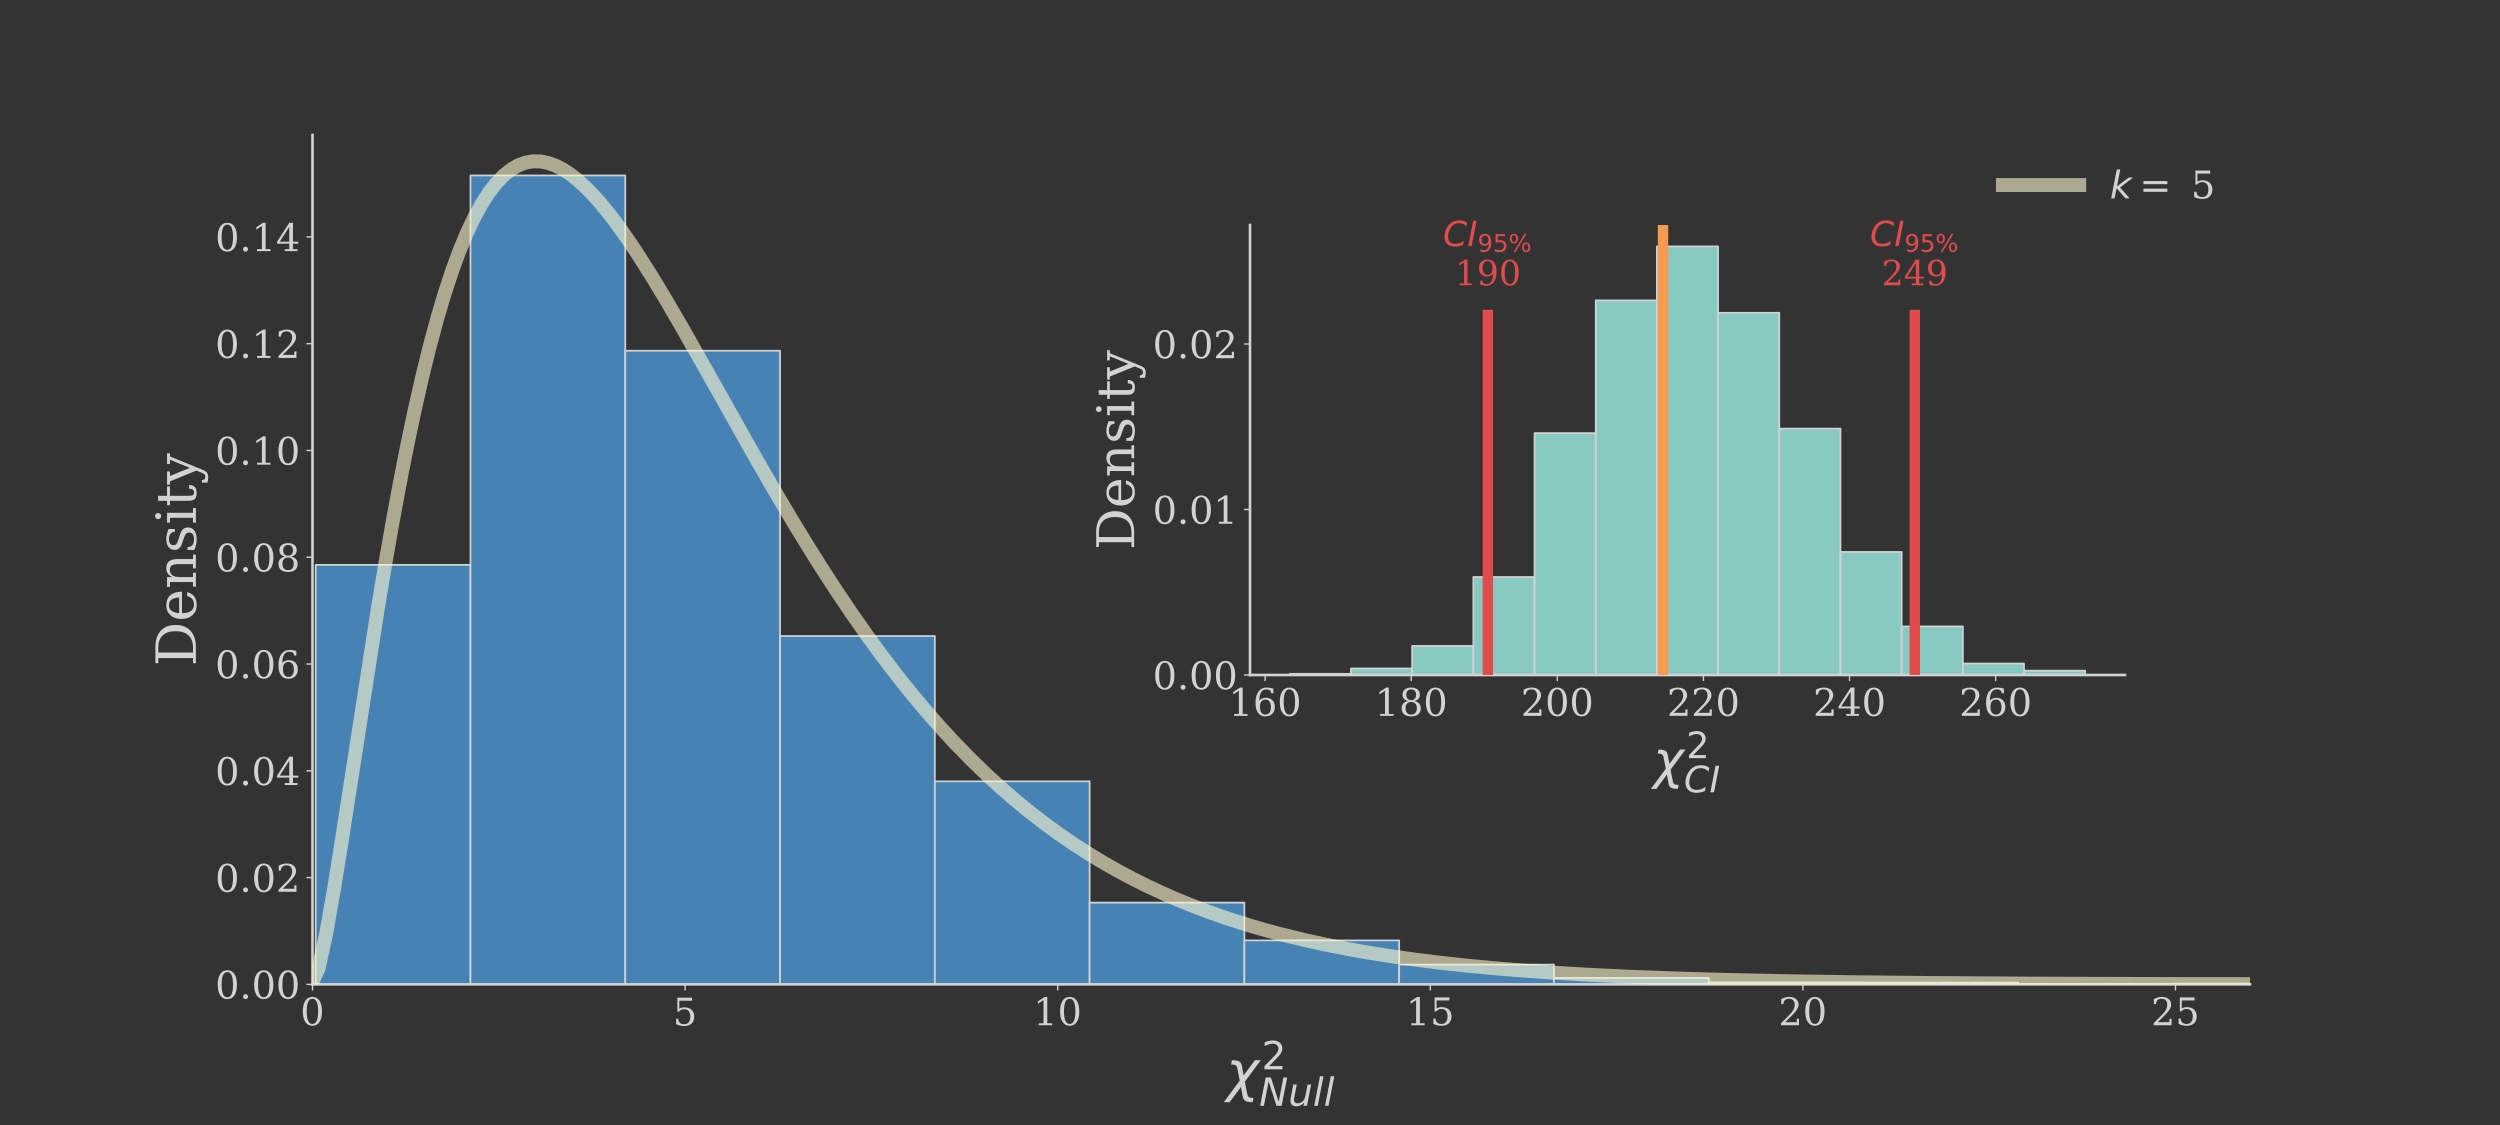 <?xml version="1.0" encoding="utf-8" standalone="no"?>
<!DOCTYPE svg PUBLIC "-//W3C//DTD SVG 1.1//EN"
  "http://www.w3.org/Graphics/SVG/1.1/DTD/svg11.dtd">
<!-- Created with matplotlib (http://matplotlib.org/) -->
<svg height="648pt" version="1.1" viewBox="0 0 1440 648" width="1440pt" xmlns="http://www.w3.org/2000/svg" xmlns:xlink="http://www.w3.org/1999/xlink">
 <rect x="0" y="0" width="1440" height="648" fill="#333333" stroke="none"/>
 <defs>
  <style type="text/css">
*{stroke-linecap:butt;stroke-linejoin:round;}
  </style>
 </defs>
 <g id="figure_1">
  <g id="patch_1">
   <path d="M 0 648 
L 1440 648 
L 1440 0 
L 0 0 
z
" style="fill:none;"/>
  </g>
  <g id="axes_1">
   <g id="patch_2">
    <path d="M 180 567 
L 1296 567 
L 1296 77.76 
L 180 77.76 
z
" style="fill:none;opacity:0;"/>
   </g>
   <g id="patch_3">
    <path clip-path="url(#p0c6d5fcd68)" d="M 181.846 567 
L 271 567 
L 271 325.367 
L 181.846 325.367 
z
" style="fill:#4682b4;stroke:#d2d2d2;stroke-linejoin:miter;"/>
   </g>
   <g id="patch_4">
    <path clip-path="url(#p0c6d5fcd68)" d="M 271 567 
L 360.154 567 
L 360.154 101.057 
L 271 101.057 
z
" style="fill:#4682b4;stroke:#d2d2d2;stroke-linejoin:miter;"/>
   </g>
   <g id="patch_5">
    <path clip-path="url(#p0c6d5fcd68)" d="M 360.154 567 
L 449.308 567 
L 449.308 202.034 
L 360.154 202.034 
z
" style="fill:#4682b4;stroke:#d2d2d2;stroke-linejoin:miter;"/>
   </g>
   <g id="patch_6">
    <path clip-path="url(#p0c6d5fcd68)" d="M 449.308 567 
L 538.462 567 
L 538.462 366.38 
L 449.308 366.38 
z
" style="fill:#4682b4;stroke:#d2d2d2;stroke-linejoin:miter;"/>
   </g>
   <g id="patch_7">
    <path clip-path="url(#p0c6d5fcd68)" d="M 538.462 567 
L 627.616 567 
L 627.616 450.033 
L 538.462 450.033 
z
" style="fill:#4682b4;stroke:#d2d2d2;stroke-linejoin:miter;"/>
   </g>
   <g id="patch_8">
    <path clip-path="url(#p0c6d5fcd68)" d="M 627.616 567 
L 716.77 567 
L 716.77 519.917 
L 627.616 519.917 
z
" style="fill:#4682b4;stroke:#d2d2d2;stroke-linejoin:miter;"/>
   </g>
   <g id="patch_9">
    <path clip-path="url(#p0c6d5fcd68)" d="M 716.77 567 
L 805.924 567 
L 805.924 541.682 
L 716.77 541.682 
z
" style="fill:#4682b4;stroke:#d2d2d2;stroke-linejoin:miter;"/>
   </g>
   <g id="patch_10">
    <path clip-path="url(#p0c6d5fcd68)" d="M 805.924 567 
L 895.078 567 
L 895.078 555.599 
L 805.924 555.599 
z
" style="fill:#4682b4;stroke:#d2d2d2;stroke-linejoin:miter;"/>
   </g>
   <g id="patch_11">
    <path clip-path="url(#p0c6d5fcd68)" d="M 895.078 567 
L 984.231 567 
L 984.231 563.299 
L 895.078 563.299 
z
" style="fill:#4682b4;stroke:#d2d2d2;stroke-linejoin:miter;"/>
   </g>
   <g id="patch_12">
    <path clip-path="url(#p0c6d5fcd68)" d="M 984.231 567 
L 1073.385 567 
L 1073.385 565.816 
L 984.231 565.816 
z
" style="fill:#4682b4;stroke:#d2d2d2;stroke-linejoin:miter;"/>
   </g>
   <g id="patch_13">
    <path clip-path="url(#p0c6d5fcd68)" d="M 1073.385 567 
L 1162.539 567 
L 1162.539 565.964 
L 1073.385 565.964 
z
" style="fill:#4682b4;stroke:#d2d2d2;stroke-linejoin:miter;"/>
   </g>
   <g id="patch_14">
    <path clip-path="url(#p0c6d5fcd68)" d="M 1162.539 567 
L 1251.693 567 
L 1251.693 566.704 
L 1162.539 566.704 
z
" style="fill:#4682b4;stroke:#d2d2d2;stroke-linejoin:miter;"/>
   </g>
   <g id="patch_15">
    <path clip-path="url(#p0c6d5fcd68)" d="M 1251.693 567 
L 1340.847 567 
L 1340.847 566.556 
L 1251.693 566.556 
z
" style="fill:#4682b4;stroke:#d2d2d2;stroke-linejoin:miter;"/>
   </g>
   <g id="matplotlib.axis_1">
    <g id="xtick_1">
     <g id="line2d_1">
      <defs>
       <path d="M 0 0 
L 0 3.5 
" id="m65fc4eac03" style="stroke:#d2d2d2;stroke-width:0.8;"/>
      </defs>
      <g>
       <use style="fill:#d2d2d2;stroke:#d2d2d2;stroke-width:0.8;" x="180" xlink:href="#m65fc4eac03" y="567"/>
      </g>
     </g>
     <g id="text_1">
      <!-- $\mathdefault{0}$ -->
      <defs>
       <path d="M 31.781 3.422 
Q 39.266 3.422 42.969 11.625 
Q 46.688 19.828 46.688 36.375 
Q 46.688 52.984 42.969 61.188 
Q 39.266 69.391 31.781 69.391 
Q 24.312 69.391 20.594 61.188 
Q 16.891 52.984 16.891 36.375 
Q 16.891 19.828 20.594 11.625 
Q 24.312 3.422 31.781 3.422 
z
M 31.781 -1.422 
Q 19.922 -1.422 13.25 8.531 
Q 6.594 18.5 6.594 36.375 
Q 6.594 54.297 13.25 64.25 
Q 19.922 74.219 31.781 74.219 
Q 43.703 74.219 50.344 64.25 
Q 56.984 54.297 56.984 36.375 
Q 56.984 18.5 50.344 8.531 
Q 43.703 -1.422 31.781 -1.422 
z
" id="DejaVuSerif-30"/>
      </defs>
      <g style="fill:#d2d2d2;" transform="translate(172.96 590.717)scale(0.22 -0.22)">
       <use transform="translate(0 0.781)" xlink:href="#DejaVuSerif-30"/>
      </g>
     </g>
    </g>
    <g id="xtick_2">
     <g id="line2d_2">
      <g>
       <use style="fill:#d2d2d2;stroke:#d2d2d2;stroke-width:0.8;" x="394.615" xlink:href="#m65fc4eac03" y="567"/>
      </g>
     </g>
     <g id="text_2">
      <!-- $\mathdefault{5}$ -->
      <defs>
       <path d="M 50.297 72.906 
L 50.297 64.891 
L 16.891 64.891 
L 16.891 44 
Q 19.438 45.75 22.828 46.625 
Q 26.219 47.516 30.422 47.516 
Q 42.234 47.516 49.062 40.969 
Q 55.906 34.422 55.906 23.094 
Q 55.906 11.531 49 5.047 
Q 42.094 -1.422 29.594 -1.422 
Q 24.562 -1.422 19.281 -0.188 
Q 14.016 1.031 8.5 3.516 
L 8.5 17.672 
L 14.016 17.672 
Q 14.453 10.75 18.422 7.078 
Q 22.406 3.422 29.594 3.422 
Q 37.312 3.422 41.453 8.5 
Q 45.609 13.578 45.609 23.094 
Q 45.609 32.562 41.484 37.609 
Q 37.359 42.672 29.594 42.672 
Q 25.203 42.672 21.844 41.109 
Q 18.5 39.547 15.922 36.281 
L 11.719 36.281 
L 11.719 72.906 
z
" id="DejaVuSerif-35"/>
      </defs>
      <g style="fill:#d2d2d2;" transform="translate(387.575 590.717)scale(0.22 -0.22)">
       <use transform="translate(0 0.094)" xlink:href="#DejaVuSerif-35"/>
      </g>
     </g>
    </g>
    <g id="xtick_3">
     <g id="line2d_3">
      <g>
       <use style="fill:#d2d2d2;stroke:#d2d2d2;stroke-width:0.8;" x="609.231" xlink:href="#m65fc4eac03" y="567"/>
      </g>
     </g>
     <g id="text_3">
      <!-- $\mathdefault{10}$ -->
      <defs>
       <path d="M 14.203 0 
L 14.203 5.172 
L 26.906 5.172 
L 26.906 65.828 
L 12.203 56.297 
L 12.203 62.703 
L 29.984 74.219 
L 36.719 74.219 
L 36.719 5.172 
L 49.422 5.172 
L 49.422 0 
z
" id="DejaVuSerif-31"/>
      </defs>
      <g style="fill:#d2d2d2;" transform="translate(595.151 590.717)scale(0.22 -0.22)">
       <use transform="translate(0 0.781)" xlink:href="#DejaVuSerif-31"/>
       <use transform="translate(63.623 0.781)" xlink:href="#DejaVuSerif-30"/>
      </g>
     </g>
    </g>
    <g id="xtick_4">
     <g id="line2d_4">
      <g>
       <use style="fill:#d2d2d2;stroke:#d2d2d2;stroke-width:0.8;" x="823.846" xlink:href="#m65fc4eac03" y="567"/>
      </g>
     </g>
     <g id="text_4">
      <!-- $\mathdefault{15}$ -->
      <g style="fill:#d2d2d2;" transform="translate(809.766 590.717)scale(0.22 -0.22)">
       <use transform="translate(0 0.781)" xlink:href="#DejaVuSerif-31"/>
       <use transform="translate(63.623 0.781)" xlink:href="#DejaVuSerif-35"/>
      </g>
     </g>
    </g>
    <g id="xtick_5">
     <g id="line2d_5">
      <g>
       <use style="fill:#d2d2d2;stroke:#d2d2d2;stroke-width:0.8;" x="1038.462" xlink:href="#m65fc4eac03" y="567"/>
      </g>
     </g>
     <g id="text_5">
      <!-- $\mathdefault{20}$ -->
      <defs>
       <path d="M 12.797 55.516 
L 7.328 55.516 
L 7.328 68.5 
Q 12.547 71.297 17.844 72.75 
Q 23.141 74.219 28.219 74.219 
Q 39.594 74.219 46.188 68.703 
Q 52.781 63.188 52.781 53.719 
Q 52.781 43.016 37.844 28.125 
Q 36.672 27 36.078 26.422 
L 17.672 8.016 
L 48.094 8.016 
L 48.094 17 
L 53.812 17 
L 53.812 0 
L 6.781 0 
L 6.781 5.328 
L 28.906 27.391 
Q 36.234 34.719 39.359 40.844 
Q 42.484 46.969 42.484 53.719 
Q 42.484 61.078 38.641 65.234 
Q 34.812 69.391 28.078 69.391 
Q 21.094 69.391 17.281 65.922 
Q 13.484 62.453 12.797 55.516 
z
" id="DejaVuSerif-32"/>
      </defs>
      <g style="fill:#d2d2d2;" transform="translate(1024.382 590.717)scale(0.22 -0.22)">
       <use transform="translate(0 0.781)" xlink:href="#DejaVuSerif-32"/>
       <use transform="translate(63.623 0.781)" xlink:href="#DejaVuSerif-30"/>
      </g>
     </g>
    </g>
    <g id="xtick_6">
     <g id="line2d_6">
      <g>
       <use style="fill:#d2d2d2;stroke:#d2d2d2;stroke-width:0.8;" x="1253.077" xlink:href="#m65fc4eac03" y="567"/>
      </g>
     </g>
     <g id="text_6">
      <!-- $\mathdefault{25}$ -->
      <g style="fill:#d2d2d2;" transform="translate(1238.997 590.717)scale(0.22 -0.22)">
       <use transform="translate(0 0.781)" xlink:href="#DejaVuSerif-32"/>
       <use transform="translate(63.623 0.781)" xlink:href="#DejaVuSerif-35"/>
      </g>
     </g>
    </g>
    <g id="text_7">
     <!-- $\chi^{2}_{Null}$ -->
     <defs>
      <path d="M 30.031 -12.203 
L 26.422 6.5 
L 6.156 -20.844 
L -4.438 -20.844 
L 24.266 17.828 
L 19.828 40.828 
Q 18.656 46.969 11.141 46.969 
L 8.734 46.969 
L 10.203 54.688 
L 13.625 54.594 
Q 26.172 54.25 27.734 46.094 
L 31.344 27.391 
L 51.609 54.734 
L 62.203 54.734 
L 33.5 16.062 
L 37.938 -6.938 
Q 39.109 -13.094 46.625 -13.094 
L 49.031 -13.094 
L 47.562 -20.797 
L 44.141 -20.703 
Q 31.594 -20.359 30.031 -12.203 
z
" id="DejaVuSans-Oblique-3c7"/>
      <path d="M 19.188 8.297 
L 53.609 8.297 
L 53.609 0 
L 7.328 0 
L 7.328 8.297 
Q 12.938 14.109 22.625 23.891 
Q 32.328 33.688 34.812 36.531 
Q 39.547 41.844 41.422 45.531 
Q 43.312 49.219 43.312 52.781 
Q 43.312 58.594 39.234 62.25 
Q 35.156 65.922 28.609 65.922 
Q 23.969 65.922 18.812 64.312 
Q 13.672 62.703 7.812 59.422 
L 7.812 69.391 
Q 13.766 71.781 18.938 73 
Q 24.125 74.219 28.422 74.219 
Q 39.75 74.219 46.484 68.547 
Q 53.219 62.891 53.219 53.422 
Q 53.219 48.922 51.531 44.891 
Q 49.859 40.875 45.406 35.406 
Q 44.188 33.984 37.641 27.219 
Q 31.109 20.453 19.188 8.297 
z
" id="DejaVuSans-32"/>
      <path d="M 16.891 72.906 
L 30.172 72.906 
L 50.297 10.406 
L 62.5 72.906 
L 72.125 72.906 
L 57.906 0 
L 44.578 0 
L 24.516 62.891 
L 12.312 0 
L 2.688 0 
z
" id="DejaVuSans-Oblique-4e"/>
      <path d="M 6.688 21.688 
L 13.094 54.688 
L 22.125 54.688 
L 15.719 22.016 
Q 15.234 19.625 15.016 17.922 
Q 14.797 16.219 14.797 15.094 
Q 14.797 10.938 17.328 8.656 
Q 19.875 6.391 24.516 6.391 
Q 31.734 6.391 37 11.266 
Q 42.281 16.156 43.891 24.422 
L 49.906 54.688 
L 58.891 54.688 
L 48.297 0 
L 39.312 0 
L 41.109 8.594 
Q 37.312 3.812 32.062 1.188 
Q 26.812 -1.422 20.906 -1.422 
Q 13.719 -1.422 9.719 2.516 
Q 5.719 6.453 5.719 13.484 
Q 5.719 14.938 5.953 17.141 
Q 6.203 19.344 6.688 21.688 
z
" id="DejaVuSans-Oblique-75"/>
      <path d="M 18.312 75.984 
L 27.297 75.984 
L 12.5 0 
L 3.516 0 
z
" id="DejaVuSans-Oblique-6c"/>
     </defs>
     <g style="fill:#d2d2d2;" transform="translate(706.32 628.412)scale(0.32 -0.32)">
      <use transform="translate(0 0.702)" xlink:href="#DejaVuSans-Oblique-3c7"/>
      <use transform="translate(63.652 39.047)scale(0.7)" xlink:href="#DejaVuSans-32"/>
      <use transform="translate(59.18 -26.642)scale(0.7)" xlink:href="#DejaVuSans-Oblique-4e"/>
      <use transform="translate(111.543 -26.642)scale(0.7)" xlink:href="#DejaVuSans-Oblique-75"/>
      <use transform="translate(155.908 -26.642)scale(0.7)" xlink:href="#DejaVuSans-Oblique-6c"/>
      <use transform="translate(175.356 -26.642)scale(0.7)" xlink:href="#DejaVuSans-Oblique-6c"/>
     </g>
    </g>
   </g>
   <g id="matplotlib.axis_2">
    <g id="ytick_1">
     <g id="line2d_7">
      <defs>
       <path d="M 0 0 
L -3.5 0 
" id="mcf87ba459b" style="stroke:#d2d2d2;stroke-width:0.8;"/>
      </defs>
      <g>
       <use style="fill:#d2d2d2;stroke:#d2d2d2;stroke-width:0.8;" x="180" xlink:href="#mcf87ba459b" y="567"/>
      </g>
     </g>
     <g id="text_8">
      <!-- $\mathdefault{0.00}$ -->
      <defs>
       <path d="M 9.422 5.078 
Q 9.422 7.812 11.281 9.719 
Q 13.141 11.625 15.922 11.625 
Q 18.609 11.625 20.5 9.719 
Q 22.406 7.812 22.406 5.078 
Q 22.406 2.391 20.5 0.484 
Q 18.609 -1.422 15.922 -1.422 
Q 13.141 -1.422 11.281 0.453 
Q 9.422 2.344 9.422 5.078 
z
" id="DejaVuSerif-2e"/>
      </defs>
      <g style="fill:#d2d2d2;" transform="translate(123.94 575.358)scale(0.22 -0.22)">
       <use transform="translate(0 0.781)" xlink:href="#DejaVuSerif-30"/>
       <use transform="translate(63.623 0.781)" xlink:href="#DejaVuSerif-2e"/>
       <use transform="translate(95.41 0.781)" xlink:href="#DejaVuSerif-30"/>
       <use transform="translate(159.033 0.781)" xlink:href="#DejaVuSerif-30"/>
      </g>
     </g>
    </g>
    <g id="ytick_2">
     <g id="line2d_8">
      <g>
       <use style="fill:#d2d2d2;stroke:#d2d2d2;stroke-width:0.8;" x="180" xlink:href="#mcf87ba459b" y="505.494"/>
      </g>
     </g>
     <g id="text_9">
      <!-- $\mathdefault{0.02}$ -->
      <g style="fill:#d2d2d2;" transform="translate(123.94 513.853)scale(0.22 -0.22)">
       <use transform="translate(0 0.781)" xlink:href="#DejaVuSerif-30"/>
       <use transform="translate(63.623 0.781)" xlink:href="#DejaVuSerif-2e"/>
       <use transform="translate(95.41 0.781)" xlink:href="#DejaVuSerif-30"/>
       <use transform="translate(159.033 0.781)" xlink:href="#DejaVuSerif-32"/>
      </g>
     </g>
    </g>
    <g id="ytick_3">
     <g id="line2d_9">
      <g>
       <use style="fill:#d2d2d2;stroke:#d2d2d2;stroke-width:0.8;" x="180" xlink:href="#mcf87ba459b" y="443.989"/>
      </g>
     </g>
     <g id="text_10">
      <!-- $\mathdefault{0.04}$ -->
      <defs>
       <path d="M 34.906 24.703 
L 34.906 63.484 
L 10.016 24.703 
z
M 56.391 0 
L 23.188 0 
L 23.188 5.172 
L 34.906 5.172 
L 34.906 19.484 
L 3.078 19.484 
L 3.078 24.812 
L 35.016 74.219 
L 44.672 74.219 
L 44.672 24.703 
L 58.594 24.703 
L 58.594 19.484 
L 44.672 19.484 
L 44.672 5.172 
L 56.391 5.172 
z
" id="DejaVuSerif-34"/>
      </defs>
      <g style="fill:#d2d2d2;" transform="translate(123.94 452.347)scale(0.22 -0.22)">
       <use transform="translate(0 0.781)" xlink:href="#DejaVuSerif-30"/>
       <use transform="translate(63.623 0.781)" xlink:href="#DejaVuSerif-2e"/>
       <use transform="translate(95.41 0.781)" xlink:href="#DejaVuSerif-30"/>
       <use transform="translate(159.033 0.781)" xlink:href="#DejaVuSerif-34"/>
      </g>
     </g>
    </g>
    <g id="ytick_4">
     <g id="line2d_10">
      <g>
       <use style="fill:#d2d2d2;stroke:#d2d2d2;stroke-width:0.8;" x="180" xlink:href="#mcf87ba459b" y="382.483"/>
      </g>
     </g>
     <g id="text_11">
      <!-- $\mathdefault{0.06}$ -->
      <defs>
       <path d="M 32.719 3.422 
Q 39.594 3.422 43.297 8.469 
Q 47.016 13.531 47.016 23 
Q 47.016 32.469 43.297 37.516 
Q 39.594 42.578 32.719 42.578 
Q 25.734 42.578 22.062 37.688 
Q 18.406 32.812 18.406 23.578 
Q 18.406 13.875 22.109 8.641 
Q 25.828 3.422 32.719 3.422 
z
M 16.797 40.141 
Q 20.125 43.797 24.312 45.594 
Q 28.516 47.406 33.797 47.406 
Q 44.672 47.406 51 40.859 
Q 57.328 34.328 57.328 23 
Q 57.328 11.922 50.516 5.25 
Q 43.703 -1.422 32.328 -1.422 
Q 19.969 -1.422 13.328 7.781 
Q 6.688 17 6.688 34.078 
Q 6.688 53.219 14.547 63.719 
Q 22.406 74.219 36.719 74.219 
Q 40.578 74.219 44.828 73.484 
Q 49.078 72.75 53.516 71.297 
L 53.516 59.281 
L 48 59.281 
Q 47.406 64.203 44.234 66.797 
Q 41.062 69.391 35.688 69.391 
Q 26.219 69.391 21.578 62.203 
Q 16.938 55.031 16.797 40.141 
z
" id="DejaVuSerif-36"/>
      </defs>
      <g style="fill:#d2d2d2;" transform="translate(123.94 390.841)scale(0.22 -0.22)">
       <use transform="translate(0 0.781)" xlink:href="#DejaVuSerif-30"/>
       <use transform="translate(63.623 0.781)" xlink:href="#DejaVuSerif-2e"/>
       <use transform="translate(95.41 0.781)" xlink:href="#DejaVuSerif-30"/>
       <use transform="translate(159.033 0.781)" xlink:href="#DejaVuSerif-36"/>
      </g>
     </g>
    </g>
    <g id="ytick_5">
     <g id="line2d_11">
      <g>
       <use style="fill:#d2d2d2;stroke:#d2d2d2;stroke-width:0.8;" x="180" xlink:href="#mcf87ba459b" y="320.977"/>
      </g>
     </g>
     <g id="text_12">
      <!-- $\mathdefault{0.08}$ -->
      <defs>
       <path d="M 46.578 19.922 
Q 46.578 27.734 42.688 32.047 
Q 38.812 36.375 31.781 36.375 
Q 24.75 36.375 20.875 32.047 
Q 17 27.734 17 19.922 
Q 17 12.062 20.875 7.734 
Q 24.75 3.422 31.781 3.422 
Q 38.812 3.422 42.688 7.734 
Q 46.578 12.062 46.578 19.922 
z
M 44.578 55.328 
Q 44.578 61.969 41.203 65.672 
Q 37.844 69.391 31.781 69.391 
Q 25.781 69.391 22.391 65.672 
Q 19 61.969 19 55.328 
Q 19 48.641 22.391 44.922 
Q 25.781 41.219 31.781 41.219 
Q 37.844 41.219 41.203 44.922 
Q 44.578 48.641 44.578 55.328 
z
M 39.312 38.812 
Q 47.609 37.703 52.25 32.688 
Q 56.891 27.688 56.891 19.922 
Q 56.891 9.672 50.391 4.125 
Q 43.891 -1.422 31.781 -1.422 
Q 19.734 -1.422 13.203 4.125 
Q 6.688 9.672 6.688 19.922 
Q 6.688 27.688 11.328 32.688 
Q 15.969 37.703 24.312 38.812 
Q 16.938 40.141 13 44.406 
Q 9.078 48.688 9.078 55.328 
Q 9.078 64.109 15.125 69.156 
Q 21.188 74.219 31.781 74.219 
Q 42.391 74.219 48.438 69.156 
Q 54.5 64.109 54.5 55.328 
Q 54.5 48.688 50.562 44.406 
Q 46.625 40.141 39.312 38.812 
z
" id="DejaVuSerif-38"/>
      </defs>
      <g style="fill:#d2d2d2;" transform="translate(123.94 329.335)scale(0.22 -0.22)">
       <use transform="translate(0 0.781)" xlink:href="#DejaVuSerif-30"/>
       <use transform="translate(63.623 0.781)" xlink:href="#DejaVuSerif-2e"/>
       <use transform="translate(95.41 0.781)" xlink:href="#DejaVuSerif-30"/>
       <use transform="translate(159.033 0.781)" xlink:href="#DejaVuSerif-38"/>
      </g>
     </g>
    </g>
    <g id="ytick_6">
     <g id="line2d_12">
      <g>
       <use style="fill:#d2d2d2;stroke:#d2d2d2;stroke-width:0.8;" x="180" xlink:href="#mcf87ba459b" y="259.471"/>
      </g>
     </g>
     <g id="text_13">
      <!-- $\mathdefault{0.10}$ -->
      <g style="fill:#d2d2d2;" transform="translate(123.94 267.83)scale(0.22 -0.22)">
       <use transform="translate(0 0.781)" xlink:href="#DejaVuSerif-30"/>
       <use transform="translate(63.623 0.781)" xlink:href="#DejaVuSerif-2e"/>
       <use transform="translate(95.41 0.781)" xlink:href="#DejaVuSerif-31"/>
       <use transform="translate(159.033 0.781)" xlink:href="#DejaVuSerif-30"/>
      </g>
     </g>
    </g>
    <g id="ytick_7">
     <g id="line2d_13">
      <g>
       <use style="fill:#d2d2d2;stroke:#d2d2d2;stroke-width:0.8;" x="180" xlink:href="#mcf87ba459b" y="197.966"/>
      </g>
     </g>
     <g id="text_14">
      <!-- $\mathdefault{0.12}$ -->
      <g style="fill:#d2d2d2;" transform="translate(123.94 206.324)scale(0.22 -0.22)">
       <use transform="translate(0 0.781)" xlink:href="#DejaVuSerif-30"/>
       <use transform="translate(63.623 0.781)" xlink:href="#DejaVuSerif-2e"/>
       <use transform="translate(95.41 0.781)" xlink:href="#DejaVuSerif-31"/>
       <use transform="translate(159.033 0.781)" xlink:href="#DejaVuSerif-32"/>
      </g>
     </g>
    </g>
    <g id="ytick_8">
     <g id="line2d_14">
      <g>
       <use style="fill:#d2d2d2;stroke:#d2d2d2;stroke-width:0.8;" x="180" xlink:href="#mcf87ba459b" y="136.46"/>
      </g>
     </g>
     <g id="text_15">
      <!-- $\mathdefault{0.14}$ -->
      <g style="fill:#d2d2d2;" transform="translate(123.94 144.818)scale(0.22 -0.22)">
       <use transform="translate(0 0.781)" xlink:href="#DejaVuSerif-30"/>
       <use transform="translate(63.623 0.781)" xlink:href="#DejaVuSerif-2e"/>
       <use transform="translate(95.41 0.781)" xlink:href="#DejaVuSerif-31"/>
       <use transform="translate(159.033 0.781)" xlink:href="#DejaVuSerif-34"/>
      </g>
     </g>
    </g>
    <g id="text_16">
     <!-- Density -->
     <defs>
      <path d="M 24.703 5.172 
L 33.797 5.172 
Q 48 5.172 55.594 13.281 
Q 63.188 21.391 63.188 36.531 
Q 63.188 51.656 55.609 59.656 
Q 48.047 67.672 33.797 67.672 
L 24.703 67.672 
z
M 5.516 0 
L 5.516 5.172 
L 14.797 5.172 
L 14.797 67.672 
L 5.516 67.672 
L 5.516 72.906 
L 34.516 72.906 
Q 53.375 72.906 63.891 63.281 
Q 74.422 53.656 74.422 36.531 
Q 74.422 19.344 63.875 9.672 
Q 53.328 0 34.516 0 
z
" id="DejaVuSerif-44"/>
      <path d="M 54.203 25 
L 15.484 25 
L 15.484 24.609 
Q 15.484 14.109 19.438 8.766 
Q 23.391 3.422 31.109 3.422 
Q 37.016 3.422 40.797 6.516 
Q 44.578 9.625 46.094 15.719 
L 53.328 15.719 
Q 51.172 7.172 45.375 2.875 
Q 39.594 -1.422 30.172 -1.422 
Q 18.797 -1.422 11.891 6.078 
Q 4.984 13.578 4.984 25.984 
Q 4.984 38.281 11.766 45.797 
Q 18.562 53.328 29.594 53.328 
Q 41.359 53.328 47.656 46.062 
Q 53.953 38.812 54.203 25 
z
M 43.609 30.172 
Q 43.312 39.266 39.766 43.875 
Q 36.234 48.484 29.594 48.484 
Q 23.391 48.484 19.828 43.844 
Q 16.266 39.203 15.484 30.172 
z
" id="DejaVuSerif-65"/>
      <path d="M 4.109 0 
L 4.109 5.172 
L 12.203 5.172 
L 12.203 46.688 
L 3.609 46.688 
L 3.609 51.906 
L 21.188 51.906 
L 21.188 42.672 
Q 23.688 47.953 27.656 50.641 
Q 31.641 53.328 36.922 53.328 
Q 45.516 53.328 49.562 48.391 
Q 53.609 43.453 53.609 33.016 
L 53.609 5.172 
L 61.625 5.172 
L 61.625 0 
L 36.812 0 
L 36.812 5.172 
L 44.578 5.172 
L 44.578 30.172 
Q 44.578 39.703 42.234 43.234 
Q 39.891 46.781 33.984 46.781 
Q 27.734 46.781 24.453 42.203 
Q 21.188 37.641 21.188 28.906 
L 21.188 5.172 
L 29 5.172 
L 29 0 
z
" id="DejaVuSerif-6e"/>
      <path d="M 5.609 2.875 
L 5.609 14.984 
L 10.797 14.984 
Q 10.984 9.188 14.422 6.297 
Q 17.875 3.422 24.609 3.422 
Q 30.672 3.422 33.844 5.688 
Q 37.016 7.953 37.016 12.312 
Q 37.016 15.719 34.688 17.812 
Q 32.375 19.922 24.906 22.312 
L 18.406 24.516 
Q 11.719 26.656 8.719 29.875 
Q 5.719 33.109 5.719 38.094 
Q 5.719 45.219 10.938 49.266 
Q 16.156 53.328 25.391 53.328 
Q 29.5 53.328 34.031 52.25 
Q 38.578 51.172 43.406 49.125 
L 43.406 37.797 
L 38.234 37.797 
Q 38.031 42.828 34.703 45.656 
Q 31.391 48.484 25.688 48.484 
Q 20.016 48.484 17.109 46.484 
Q 14.203 44.484 14.203 40.484 
Q 14.203 37.203 16.406 35.219 
Q 18.609 33.25 25.203 31.203 
L 32.328 29 
Q 39.703 26.703 42.938 23.266 
Q 46.188 19.828 46.188 14.406 
Q 46.188 7.031 40.547 2.797 
Q 34.906 -1.422 25 -1.422 
Q 19.969 -1.422 15.188 -0.344 
Q 10.406 0.734 5.609 2.875 
z
" id="DejaVuSerif-73"/>
      <path d="M 9.719 68.016 
Q 9.719 70.266 11.344 71.922 
Q 12.984 73.578 15.281 73.578 
Q 17.531 73.578 19.156 71.922 
Q 20.797 70.266 20.797 68.016 
Q 20.797 65.719 19.188 64.109 
Q 17.578 62.5 15.281 62.5 
Q 12.984 62.5 11.344 64.109 
Q 9.719 65.719 9.719 68.016 
z
M 21.188 5.172 
L 29.688 5.172 
L 29.688 0 
L 3.609 0 
L 3.609 5.172 
L 12.203 5.172 
L 12.203 46.688 
L 3.609 46.688 
L 3.609 51.906 
L 21.188 51.906 
z
" id="DejaVuSerif-69"/>
      <path d="M 10.797 46.688 
L 2.875 46.688 
L 2.875 51.906 
L 10.797 51.906 
L 10.797 68.016 
L 19.828 68.016 
L 19.828 51.906 
L 36.719 51.906 
L 36.719 46.688 
L 19.828 46.688 
L 19.828 13.719 
Q 19.828 7.125 21.094 5.266 
Q 22.359 3.422 25.781 3.422 
Q 29.297 3.422 30.906 5.484 
Q 32.516 7.562 32.625 12.203 
L 39.406 12.203 
Q 39.016 5.125 35.547 1.844 
Q 32.078 -1.422 25 -1.422 
Q 17.234 -1.422 14.016 2.016 
Q 10.797 5.469 10.797 13.719 
z
" id="DejaVuSerif-74"/>
      <path d="M 21.578 -9.516 
L 25 -0.875 
L 5.609 46.688 
L -0.297 46.688 
L -0.297 51.906 
L 23.578 51.906 
L 23.578 46.688 
L 15.281 46.688 
L 29.891 10.984 
L 44.484 46.688 
L 36.719 46.688 
L 36.719 51.906 
L 56.203 51.906 
L 56.203 46.688 
L 50.391 46.688 
L 26.609 -11.719 
Q 24.172 -17.781 21.188 -20 
Q 18.219 -22.219 12.797 -22.219 
Q 10.5 -22.219 8.078 -21.828 
Q 5.672 -21.438 3.219 -20.703 
L 3.219 -10.797 
L 7.812 -10.797 
Q 8.109 -14.109 9.5 -15.547 
Q 10.891 -17 13.812 -17 
Q 16.5 -17 18.141 -15.5 
Q 19.781 -14.016 21.578 -9.516 
z
" id="DejaVuSerif-79"/>
     </defs>
     <g style="fill:#d2d2d2;" transform="translate(112.83 383.78)rotate(-90)scale(0.32 -0.32)">
      <use xlink:href="#DejaVuSerif-44"/>
      <use x="80.176" xlink:href="#DejaVuSerif-65"/>
      <use x="139.355" xlink:href="#DejaVuSerif-6e"/>
      <use x="203.76" xlink:href="#DejaVuSerif-73"/>
      <use x="255.078" xlink:href="#DejaVuSerif-69"/>
      <use x="287.061" xlink:href="#DejaVuSerif-74"/>
      <use x="327.246" xlink:href="#DejaVuSerif-79"/>
     </g>
    </g>
   </g>
   <g id="patch_16">
    <path d="M 180 567 
L 180 77.76 
" style="fill:none;stroke:#d2d2d2;stroke-linecap:square;stroke-linejoin:miter;stroke-width:1.5;"/>
   </g>
   <g id="patch_17">
    <path d="M 180 567 
L 1296 567 
" style="fill:none;stroke:#d2d2d2;stroke-linecap:square;stroke-linejoin:miter;stroke-width:1.5;"/>
   </g>
  </g>
  <g id="axes_2">
   <g id="matplotlib.axis_3"/>
  </g>
  <g id="axes_3">
   <g id="matplotlib.axis_4"/>
   <g id="line2d_15">
    <path clip-path="url(#p0c6d5fcd68)" d="M 123.896 567 
L 179.327 567 
L 183.591 557.511 
L 187.855 537.786 
L 192.118 513.728 
L 196.382 487.325 
L 217.702 350.006 
L 221.966 324.52 
L 226.23 300.227 
L 230.493 277.236 
L 234.757 255.625 
L 239.021 235.44 
L 243.285 216.707 
L 247.549 199.433 
L 251.813 183.61 
L 256.077 169.219 
L 260.341 156.23 
L 264.604 144.609 
L 268.868 134.312 
L 273.132 125.294 
L 277.396 117.505 
L 281.66 110.893 
L 285.924 105.405 
L 290.188 100.985 
L 294.452 97.58 
L 298.716 95.134 
L 302.979 93.592 
L 307.243 92.902 
L 311.507 93.01 
L 315.771 93.865 
L 320.035 95.417 
L 324.299 97.618 
L 328.563 100.42 
L 332.827 103.778 
L 337.09 107.649 
L 341.354 111.991 
L 345.618 116.764 
L 349.882 121.93 
L 354.146 127.452 
L 358.41 133.296 
L 362.674 139.429 
L 366.938 145.82 
L 375.465 159.257 
L 383.993 173.393 
L 392.521 188.034 
L 405.313 210.579 
L 435.16 263.606 
L 447.951 285.707 
L 456.479 300.052 
L 465.007 314.026 
L 473.535 327.592 
L 482.062 340.716 
L 490.59 353.377 
L 499.118 365.557 
L 507.646 377.247 
L 516.174 388.439 
L 524.701 399.134 
L 533.229 409.333 
L 541.757 419.041 
L 550.285 428.268 
L 558.812 437.023 
L 567.34 445.317 
L 575.868 453.166 
L 584.396 460.582 
L 592.923 467.581 
L 601.451 474.18 
L 609.979 480.393 
L 618.507 486.239 
L 627.034 491.732 
L 635.562 496.891 
L 644.09 501.73 
L 652.618 506.265 
L 661.146 510.514 
L 669.673 514.489 
L 678.201 518.208 
L 686.729 521.682 
L 695.257 524.928 
L 703.784 527.956 
L 712.312 530.782 
L 720.84 533.415 
L 729.368 535.869 
L 737.895 538.154 
L 750.687 541.288 
L 763.479 544.098 
L 776.27 546.616 
L 789.062 548.87 
L 801.854 550.885 
L 814.645 552.686 
L 827.437 554.293 
L 844.492 556.168 
L 861.548 557.776 
L 878.603 559.152 
L 895.659 560.329 
L 916.978 561.562 
L 938.298 562.572 
L 963.881 563.546 
L 993.728 564.419 
L 1027.839 565.155 
L 1066.214 565.739 
L 1113.117 566.211 
L 1172.811 566.568 
L 1253.825 566.811 
L 1386.005 566.952 
L 1398.797 566.958 
L 1398.797 566.958 
" style="fill:none;opacity:0.6;stroke:#fff8d0;stroke-linecap:square;stroke-width:8;"/>
   </g>
   <g id="legend_1">
    <g id="line2d_16">
     <path d="M 1153.66 106.577 
L 1197.66 106.577 
" style="fill:none;opacity:0.6;stroke:#fff8d0;stroke-linecap:square;stroke-width:8;"/>
    </g>
    <g id="line2d_17"/>
    <g id="text_17">
     <!-- $k=$ 5 -->
     <defs>
      <path d="M 18.312 75.984 
L 27.297 75.984 
L 18.703 31.688 
L 49.516 54.688 
L 61.188 54.688 
L 26.812 28.516 
L 51.906 0 
L 41.016 0 
L 17.672 26.703 
L 12.5 0 
L 3.516 0 
z
" id="DejaVuSans-Oblique-6b"/>
      <path d="M 10.594 45.406 
L 73.188 45.406 
L 73.188 37.203 
L 10.594 37.203 
z
M 10.594 25.484 
L 73.188 25.484 
L 73.188 17.188 
L 10.594 17.188 
z
" id="DejaVuSans-3d"/>
      <path id="DejaVuSerif-20"/>
     </defs>
     <g style="fill:#d2d2d2;" transform="translate(1215.26 114.277)scale(0.22 -0.22)">
      <use transform="translate(0 0.016)" xlink:href="#DejaVuSans-Oblique-6b"/>
      <use transform="translate(77.393 0.016)" xlink:href="#DejaVuSans-3d"/>
      <use transform="translate(180.664 0.016)" xlink:href="#DejaVuSerif-20"/>
      <use transform="translate(212.451 0.016)" xlink:href="#DejaVuSerif-35"/>
     </g>
    </g>
   </g>
  </g>
  <g id="axes_4">
   <g id="patch_18">
    <path d="M 720 388.8 
L 1224 388.8 
L 1224 129.6 
L 720 129.6 
z
" style="fill:none;opacity:0;"/>
   </g>
   <g id="patch_19">
    <path clip-path="url(#p8452780a8c)" d="M 742.909 388.8 
L 778.154 388.8 
L 778.154 388.117 
L 742.909 388.117 
z
" style="fill:#88c9c1;stroke:#d2d2d2;stroke-linejoin:miter;"/>
   </g>
   <g id="patch_20">
    <path clip-path="url(#p8452780a8c)" d="M 778.154 388.8 
L 813.399 388.8 
L 813.399 385.044 
L 778.154 385.044 
z
" style="fill:#88c9c1;stroke:#d2d2d2;stroke-linejoin:miter;"/>
   </g>
   <g id="patch_21">
    <path clip-path="url(#p8452780a8c)" d="M 813.399 388.8 
L 848.643 388.8 
L 848.643 372.07 
L 813.399 372.07 
z
" style="fill:#88c9c1;stroke:#d2d2d2;stroke-linejoin:miter;"/>
   </g>
   <g id="patch_22">
    <path clip-path="url(#p8452780a8c)" d="M 848.643 388.8 
L 883.888 388.8 
L 883.888 332.349 
L 848.643 332.349 
z
" style="fill:#88c9c1;stroke:#d2d2d2;stroke-linejoin:miter;"/>
   </g>
   <g id="patch_23">
    <path clip-path="url(#p8452780a8c)" d="M 883.888 388.8 
L 919.133 388.8 
L 919.133 249.495 
L 883.888 249.495 
z
" style="fill:#88c9c1;stroke:#d2d2d2;stroke-linejoin:miter;"/>
   </g>
   <g id="patch_24">
    <path clip-path="url(#p8452780a8c)" d="M 919.133 388.8 
L 954.378 388.8 
L 954.378 173.013 
L 919.133 173.013 
z
" style="fill:#88c9c1;stroke:#d2d2d2;stroke-linejoin:miter;"/>
   </g>
   <g id="patch_25">
    <path clip-path="url(#p8452780a8c)" d="M 954.378 388.8 
L 989.622 388.8 
L 989.622 141.943 
L 954.378 141.943 
z
" style="fill:#88c9c1;stroke:#d2d2d2;stroke-linejoin:miter;"/>
   </g>
   <g id="patch_26">
    <path clip-path="url(#p8452780a8c)" d="M 989.622 388.8 
L 1024.867 388.8 
L 1024.867 180.184 
L 989.622 180.184 
z
" style="fill:#88c9c1;stroke:#d2d2d2;stroke-linejoin:miter;"/>
   </g>
   <g id="patch_27">
    <path clip-path="url(#p8452780a8c)" d="M 1024.867 388.8 
L 1060.112 388.8 
L 1060.112 246.877 
L 1024.867 246.877 
z
" style="fill:#88c9c1;stroke:#d2d2d2;stroke-linejoin:miter;"/>
   </g>
   <g id="patch_28">
    <path clip-path="url(#p8452780a8c)" d="M 1060.112 388.8 
L 1095.357 388.8 
L 1095.357 317.895 
L 1060.112 317.895 
z
" style="fill:#88c9c1;stroke:#d2d2d2;stroke-linejoin:miter;"/>
   </g>
   <g id="patch_29">
    <path clip-path="url(#p8452780a8c)" d="M 1095.357 388.8 
L 1130.601 388.8 
L 1130.601 360.802 
L 1095.357 360.802 
z
" style="fill:#88c9c1;stroke:#d2d2d2;stroke-linejoin:miter;"/>
   </g>
   <g id="patch_30">
    <path clip-path="url(#p8452780a8c)" d="M 1130.601 388.8 
L 1165.846 388.8 
L 1165.846 382.199 
L 1130.601 382.199 
z
" style="fill:#88c9c1;stroke:#d2d2d2;stroke-linejoin:miter;"/>
   </g>
   <g id="patch_31">
    <path clip-path="url(#p8452780a8c)" d="M 1165.846 388.8 
L 1201.091 388.8 
L 1201.091 386.296 
L 1165.846 386.296 
z
" style="fill:#88c9c1;stroke:#d2d2d2;stroke-linejoin:miter;"/>
   </g>
   <g id="matplotlib.axis_5">
    <g id="xtick_7">
     <g id="line2d_18">
      <g>
       <use style="fill:#d2d2d2;stroke:#d2d2d2;stroke-width:0.8;" x="728.708" xlink:href="#m65fc4eac03" y="388.8"/>
      </g>
     </g>
     <g id="text_18">
      <!-- $\mathdefault{160}$ -->
      <g style="fill:#d2d2d2;" transform="translate(707.698 412.517)scale(0.22 -0.22)">
       <use transform="translate(0 0.781)" xlink:href="#DejaVuSerif-31"/>
       <use transform="translate(63.623 0.781)" xlink:href="#DejaVuSerif-36"/>
       <use transform="translate(127.246 0.781)" xlink:href="#DejaVuSerif-30"/>
      </g>
     </g>
    </g>
    <g id="xtick_8">
     <g id="line2d_19">
      <g>
       <use style="fill:#d2d2d2;stroke:#d2d2d2;stroke-width:0.8;" x="812.865" xlink:href="#m65fc4eac03" y="388.8"/>
      </g>
     </g>
     <g id="text_19">
      <!-- $\mathdefault{180}$ -->
      <g style="fill:#d2d2d2;" transform="translate(791.855 412.517)scale(0.22 -0.22)">
       <use transform="translate(0 0.781)" xlink:href="#DejaVuSerif-31"/>
       <use transform="translate(63.623 0.781)" xlink:href="#DejaVuSerif-38"/>
       <use transform="translate(127.246 0.781)" xlink:href="#DejaVuSerif-30"/>
      </g>
     </g>
    </g>
    <g id="xtick_9">
     <g id="line2d_20">
      <g>
       <use style="fill:#d2d2d2;stroke:#d2d2d2;stroke-width:0.8;" x="897.021" xlink:href="#m65fc4eac03" y="388.8"/>
      </g>
     </g>
     <g id="text_20">
      <!-- $\mathdefault{200}$ -->
      <g style="fill:#d2d2d2;" transform="translate(876.011 412.517)scale(0.22 -0.22)">
       <use transform="translate(0 0.781)" xlink:href="#DejaVuSerif-32"/>
       <use transform="translate(63.623 0.781)" xlink:href="#DejaVuSerif-30"/>
       <use transform="translate(127.246 0.781)" xlink:href="#DejaVuSerif-30"/>
      </g>
     </g>
    </g>
    <g id="xtick_10">
     <g id="line2d_21">
      <g>
       <use style="fill:#d2d2d2;stroke:#d2d2d2;stroke-width:0.8;" x="981.178" xlink:href="#m65fc4eac03" y="388.8"/>
      </g>
     </g>
     <g id="text_21">
      <!-- $\mathdefault{220}$ -->
      <g style="fill:#d2d2d2;" transform="translate(960.168 412.517)scale(0.22 -0.22)">
       <use transform="translate(0 0.781)" xlink:href="#DejaVuSerif-32"/>
       <use transform="translate(63.623 0.781)" xlink:href="#DejaVuSerif-32"/>
       <use transform="translate(127.246 0.781)" xlink:href="#DejaVuSerif-30"/>
      </g>
     </g>
    </g>
    <g id="xtick_11">
     <g id="line2d_22">
      <g>
       <use style="fill:#d2d2d2;stroke:#d2d2d2;stroke-width:0.8;" x="1065.334" xlink:href="#m65fc4eac03" y="388.8"/>
      </g>
     </g>
     <g id="text_22">
      <!-- $\mathdefault{240}$ -->
      <g style="fill:#d2d2d2;" transform="translate(1044.324 412.517)scale(0.22 -0.22)">
       <use transform="translate(0 0.781)" xlink:href="#DejaVuSerif-32"/>
       <use transform="translate(63.623 0.781)" xlink:href="#DejaVuSerif-34"/>
       <use transform="translate(127.246 0.781)" xlink:href="#DejaVuSerif-30"/>
      </g>
     </g>
    </g>
    <g id="xtick_12">
     <g id="line2d_23">
      <g>
       <use style="fill:#d2d2d2;stroke:#d2d2d2;stroke-width:0.8;" x="1149.49" xlink:href="#m65fc4eac03" y="388.8"/>
      </g>
     </g>
     <g id="text_23">
      <!-- $\mathdefault{260}$ -->
      <g style="fill:#d2d2d2;" transform="translate(1128.48 412.517)scale(0.22 -0.22)">
       <use transform="translate(0 0.781)" xlink:href="#DejaVuSerif-32"/>
       <use transform="translate(63.623 0.781)" xlink:href="#DejaVuSerif-36"/>
       <use transform="translate(127.246 0.781)" xlink:href="#DejaVuSerif-30"/>
      </g>
     </g>
    </g>
    <g id="text_24">
     <!-- $\chi^{2}_{CI}$ -->
     <defs>
      <path d="M 69.484 67.281 
L 67.484 56.891 
Q 62.797 61.625 57.547 63.922 
Q 52.297 66.219 46.188 66.219 
Q 37.844 66.219 31.516 62.203 
Q 25.203 58.203 20.609 50 
Q 17.672 44.734 16.125 38.844 
Q 14.594 32.953 14.594 27 
Q 14.594 17.047 19.75 11.812 
Q 24.906 6.594 34.719 6.594 
Q 41.5 6.594 47.75 8.766 
Q 54 10.938 59.906 15.281 
L 57.625 3.609 
Q 51.812 1.125 45.875 -0.141 
Q 39.938 -1.422 33.984 -1.422 
Q 19.969 -1.422 12.078 6.188 
Q 4.203 13.812 4.203 27.391 
Q 4.203 36.078 7.203 44.469 
Q 10.203 52.875 15.828 59.812 
Q 21.781 67.188 29.422 70.703 
Q 37.062 74.219 47.219 74.219 
Q 53.469 74.219 59.062 72.484 
Q 64.656 70.75 69.484 67.281 
z
" id="DejaVuSans-Oblique-43"/>
      <path d="M 16.891 72.906 
L 26.812 72.906 
L 12.594 0 
L 2.688 0 
z
" id="DejaVuSans-Oblique-49"/>
     </defs>
     <g style="fill:#d2d2d2;" transform="translate(952.2 448.392)scale(0.3 -0.3)">
      <use transform="translate(0 0.766)" xlink:href="#DejaVuSans-Oblique-3c7"/>
      <use transform="translate(63.652 39.047)scale(0.7)" xlink:href="#DejaVuSans-32"/>
      <use transform="translate(59.18 -26.578)scale(0.7)" xlink:href="#DejaVuSans-Oblique-43"/>
      <use transform="translate(108.057 -26.578)scale(0.7)" xlink:href="#DejaVuSans-Oblique-49"/>
     </g>
    </g>
   </g>
   <g id="matplotlib.axis_6">
    <g id="ytick_9">
     <g id="line2d_24">
      <g>
       <use style="fill:#d2d2d2;stroke:#d2d2d2;stroke-width:0.8;" x="720" xlink:href="#mcf87ba459b" y="388.8"/>
      </g>
     </g>
     <g id="text_25">
      <!-- $\mathdefault{0.00}$ -->
      <g style="fill:#d2d2d2;" transform="translate(663.94 397.158)scale(0.22 -0.22)">
       <use transform="translate(0 0.781)" xlink:href="#DejaVuSerif-30"/>
       <use transform="translate(63.623 0.781)" xlink:href="#DejaVuSerif-2e"/>
       <use transform="translate(95.41 0.781)" xlink:href="#DejaVuSerif-30"/>
       <use transform="translate(159.033 0.781)" xlink:href="#DejaVuSerif-30"/>
      </g>
     </g>
    </g>
    <g id="ytick_10">
     <g id="line2d_25">
      <g>
       <use style="fill:#d2d2d2;stroke:#d2d2d2;stroke-width:0.8;" x="720" xlink:href="#mcf87ba459b" y="293.471"/>
      </g>
     </g>
     <g id="text_26">
      <!-- $\mathdefault{0.01}$ -->
      <g style="fill:#d2d2d2;" transform="translate(663.94 301.83)scale(0.22 -0.22)">
       <use transform="translate(0 0.781)" xlink:href="#DejaVuSerif-30"/>
       <use transform="translate(63.623 0.781)" xlink:href="#DejaVuSerif-2e"/>
       <use transform="translate(95.41 0.781)" xlink:href="#DejaVuSerif-30"/>
       <use transform="translate(159.033 0.781)" xlink:href="#DejaVuSerif-31"/>
      </g>
     </g>
    </g>
    <g id="ytick_11">
     <g id="line2d_26">
      <g>
       <use style="fill:#d2d2d2;stroke:#d2d2d2;stroke-width:0.8;" x="720" xlink:href="#mcf87ba459b" y="198.143"/>
      </g>
     </g>
     <g id="text_27">
      <!-- $\mathdefault{0.02}$ -->
      <g style="fill:#d2d2d2;" transform="translate(663.94 206.501)scale(0.22 -0.22)">
       <use transform="translate(0 0.781)" xlink:href="#DejaVuSerif-30"/>
       <use transform="translate(63.623 0.781)" xlink:href="#DejaVuSerif-2e"/>
       <use transform="translate(95.41 0.781)" xlink:href="#DejaVuSerif-30"/>
       <use transform="translate(159.033 0.781)" xlink:href="#DejaVuSerif-32"/>
      </g>
     </g>
    </g>
    <g id="text_28">
     <!-- Density -->
     <g style="fill:#d2d2d2;" transform="translate(653.274 316.762)rotate(-90)scale(0.3 -0.3)">
      <use xlink:href="#DejaVuSerif-44"/>
      <use x="80.176" xlink:href="#DejaVuSerif-65"/>
      <use x="139.355" xlink:href="#DejaVuSerif-6e"/>
      <use x="203.76" xlink:href="#DejaVuSerif-73"/>
      <use x="255.078" xlink:href="#DejaVuSerif-69"/>
      <use x="287.061" xlink:href="#DejaVuSerif-74"/>
      <use x="327.246" xlink:href="#DejaVuSerif-79"/>
     </g>
    </g>
   </g>
   <g id="patch_32">
    <path d="M 720 388.8 
L 720 129.6 
" style="fill:none;stroke:#d2d2d2;stroke-linecap:square;stroke-linejoin:miter;stroke-width:1.5;"/>
   </g>
   <g id="patch_33">
    <path d="M 720 388.8 
L 1224 388.8 
" style="fill:none;stroke:#d2d2d2;stroke-linecap:square;stroke-linejoin:miter;stroke-width:1.5;"/>
   </g>
  </g>
  <g id="axes_5">
   <g id="matplotlib.axis_7"/>
   <g id="line2d_27">
    <path clip-path="url(#p8452780a8c)" d="M 957.883 388.8 
L 957.883 129.6 
" style="fill:none;stroke:#f79a52;stroke-linecap:square;stroke-width:6;"/>
   </g>
   <g id="line2d_28">
    <path clip-path="url(#p8452780a8c)" d="M 856.998 388.8 
L 856.998 181.44 
" style="fill:none;stroke:#e04b4b;stroke-linecap:square;stroke-width:6;"/>
   </g>
   <g id="line2d_29">
    <path clip-path="url(#p8452780a8c)" d="M 1102.911 388.8 
L 1102.911 181.44 
" style="fill:none;stroke:#e04b4b;stroke-linecap:square;stroke-width:6;"/>
   </g>
   <g id="text_29">
    <!-- $CI_{95\%}$ -->
    <defs>
     <path d="M 10.984 1.516 
L 10.984 10.5 
Q 14.703 8.734 18.5 7.812 
Q 22.312 6.891 25.984 6.891 
Q 35.75 6.891 40.891 13.453 
Q 46.047 20.016 46.781 33.406 
Q 43.953 29.203 39.594 26.953 
Q 35.25 24.703 29.984 24.703 
Q 19.047 24.703 12.672 31.312 
Q 6.297 37.938 6.297 49.422 
Q 6.297 60.641 12.938 67.422 
Q 19.578 74.219 30.609 74.219 
Q 43.266 74.219 49.922 64.516 
Q 56.594 54.828 56.594 36.375 
Q 56.594 19.141 48.406 8.859 
Q 40.234 -1.422 26.422 -1.422 
Q 22.703 -1.422 18.891 -0.688 
Q 15.094 0.047 10.984 1.516 
z
M 30.609 32.422 
Q 37.25 32.422 41.125 36.953 
Q 45.016 41.5 45.016 49.422 
Q 45.016 57.281 41.125 61.844 
Q 37.25 66.406 30.609 66.406 
Q 23.969 66.406 20.094 61.844 
Q 16.219 57.281 16.219 49.422 
Q 16.219 41.5 20.094 36.953 
Q 23.969 32.422 30.609 32.422 
z
" id="DejaVuSans-39"/>
     <path d="M 10.797 72.906 
L 49.516 72.906 
L 49.516 64.594 
L 19.828 64.594 
L 19.828 46.734 
Q 21.969 47.469 24.109 47.828 
Q 26.266 48.188 28.422 48.188 
Q 40.625 48.188 47.75 41.5 
Q 54.891 34.812 54.891 23.391 
Q 54.891 11.625 47.562 5.094 
Q 40.234 -1.422 26.906 -1.422 
Q 22.312 -1.422 17.547 -0.641 
Q 12.797 0.141 7.719 1.703 
L 7.719 11.625 
Q 12.109 9.234 16.797 8.062 
Q 21.484 6.891 26.703 6.891 
Q 35.156 6.891 40.078 11.328 
Q 45.016 15.766 45.016 23.391 
Q 45.016 31 40.078 35.438 
Q 35.156 39.891 26.703 39.891 
Q 22.75 39.891 18.812 39.016 
Q 14.891 38.141 10.797 36.281 
z
" id="DejaVuSans-35"/>
     <path d="M 72.703 32.078 
Q 68.453 32.078 66.031 28.469 
Q 63.625 24.859 63.625 18.406 
Q 63.625 12.062 66.031 8.422 
Q 68.453 4.781 72.703 4.781 
Q 76.859 4.781 79.266 8.422 
Q 81.688 12.062 81.688 18.406 
Q 81.688 24.812 79.266 28.438 
Q 76.859 32.078 72.703 32.078 
z
M 72.703 38.281 
Q 80.422 38.281 84.953 32.906 
Q 89.5 27.547 89.5 18.406 
Q 89.5 9.281 84.938 3.922 
Q 80.375 -1.422 72.703 -1.422 
Q 64.891 -1.422 60.344 3.922 
Q 55.812 9.281 55.812 18.406 
Q 55.812 27.594 60.375 32.938 
Q 64.938 38.281 72.703 38.281 
z
M 22.312 68.016 
Q 18.109 68.016 15.688 64.375 
Q 13.281 60.75 13.281 54.391 
Q 13.281 47.953 15.672 44.328 
Q 18.062 40.719 22.312 40.719 
Q 26.562 40.719 28.969 44.328 
Q 31.391 47.953 31.391 54.391 
Q 31.391 60.688 28.953 64.344 
Q 26.516 68.016 22.312 68.016 
z
M 66.406 74.219 
L 74.219 74.219 
L 28.609 -1.422 
L 20.797 -1.422 
z
M 22.312 74.219 
Q 30.031 74.219 34.609 68.875 
Q 39.203 63.531 39.203 54.391 
Q 39.203 45.172 34.641 39.844 
Q 30.078 34.516 22.312 34.516 
Q 14.547 34.516 10.031 39.859 
Q 5.516 45.219 5.516 54.391 
Q 5.516 63.484 10.047 68.844 
Q 14.594 74.219 22.312 74.219 
z
" id="DejaVuSans-25"/>
    </defs>
    <g style="fill:#e04b4b;" transform="translate(831.198 141.925)scale(0.2 -0.2)">
     <use transform="translate(0 0.781)" xlink:href="#DejaVuSans-Oblique-43"/>
     <use transform="translate(69.824 0.781)" xlink:href="#DejaVuSans-Oblique-49"/>
     <use transform="translate(99.316 -15.625)scale(0.7)" xlink:href="#DejaVuSans-39"/>
     <use transform="translate(143.853 -15.625)scale(0.7)" xlink:href="#DejaVuSans-35"/>
     <use transform="translate(188.389 -15.625)scale(0.7)" xlink:href="#DejaVuSans-25"/>
    </g>
    <!-- 190 -->
    <defs>
     <path d="M 46.781 32.672 
Q 43.5 29 39.25 27.188 
Q 35.016 25.391 29.688 25.391 
Q 18.844 25.391 12.562 31.938 
Q 6.297 38.484 6.297 49.812 
Q 6.297 60.891 13.109 67.547 
Q 19.922 74.219 31.297 74.219 
Q 43.656 74.219 50.266 65.016 
Q 56.891 55.812 56.891 38.719 
Q 56.891 19.578 49.016 9.078 
Q 41.156 -1.422 26.906 -1.422 
Q 23.047 -1.422 18.797 -0.688 
Q 14.547 0.047 10.109 1.516 
L 10.109 13.625 
L 15.578 13.625 
Q 16.219 8.688 19.391 6.047 
Q 22.562 3.422 27.875 3.422 
Q 37.359 3.422 41.984 10.562 
Q 46.625 17.719 46.781 32.672 
z
M 30.906 69.391 
Q 23.969 69.391 20.281 64.328 
Q 16.609 59.281 16.609 49.812 
Q 16.609 40.328 20.281 35.25 
Q 23.969 30.172 30.906 30.172 
Q 37.844 30.172 41.531 35.078 
Q 45.219 39.984 45.219 49.219 
Q 45.219 58.938 41.5 64.156 
Q 37.797 69.391 30.906 69.391 
z
" id="DejaVuSerif-39"/>
    </defs>
    <g style="fill:#e04b4b;" transform="translate(837.91 164.321)scale(0.2 -0.2)">
     <use xlink:href="#DejaVuSerif-31"/>
     <use x="63.623" xlink:href="#DejaVuSerif-39"/>
     <use x="127.246" xlink:href="#DejaVuSerif-30"/>
    </g>
   </g>
   <g id="text_30">
    <!-- $CI_{95\%}$ -->
    <g style="fill:#e04b4b;" transform="translate(1077.111 141.925)scale(0.2 -0.2)">
     <use transform="translate(0 0.781)" xlink:href="#DejaVuSans-Oblique-43"/>
     <use transform="translate(69.824 0.781)" xlink:href="#DejaVuSans-Oblique-49"/>
     <use transform="translate(99.316 -15.625)scale(0.7)" xlink:href="#DejaVuSans-39"/>
     <use transform="translate(143.853 -15.625)scale(0.7)" xlink:href="#DejaVuSans-35"/>
     <use transform="translate(188.389 -15.625)scale(0.7)" xlink:href="#DejaVuSans-25"/>
    </g>
    <!-- 249 -->
    <g style="fill:#e04b4b;" transform="translate(1083.823 164.321)scale(0.2 -0.2)">
     <use xlink:href="#DejaVuSerif-32"/>
     <use x="63.623" xlink:href="#DejaVuSerif-34"/>
     <use x="127.246" xlink:href="#DejaVuSerif-39"/>
    </g>
   </g>
  </g>
 </g>
 <defs>
  <clipPath id="p0c6d5fcd68">
   <rect height="489.24" width="1116" x="180" y="77.76"/>
  </clipPath>
  <clipPath id="p8452780a8c">
   <rect height="259.2" width="504" x="720" y="129.6"/>
  </clipPath>
 </defs>
</svg>
